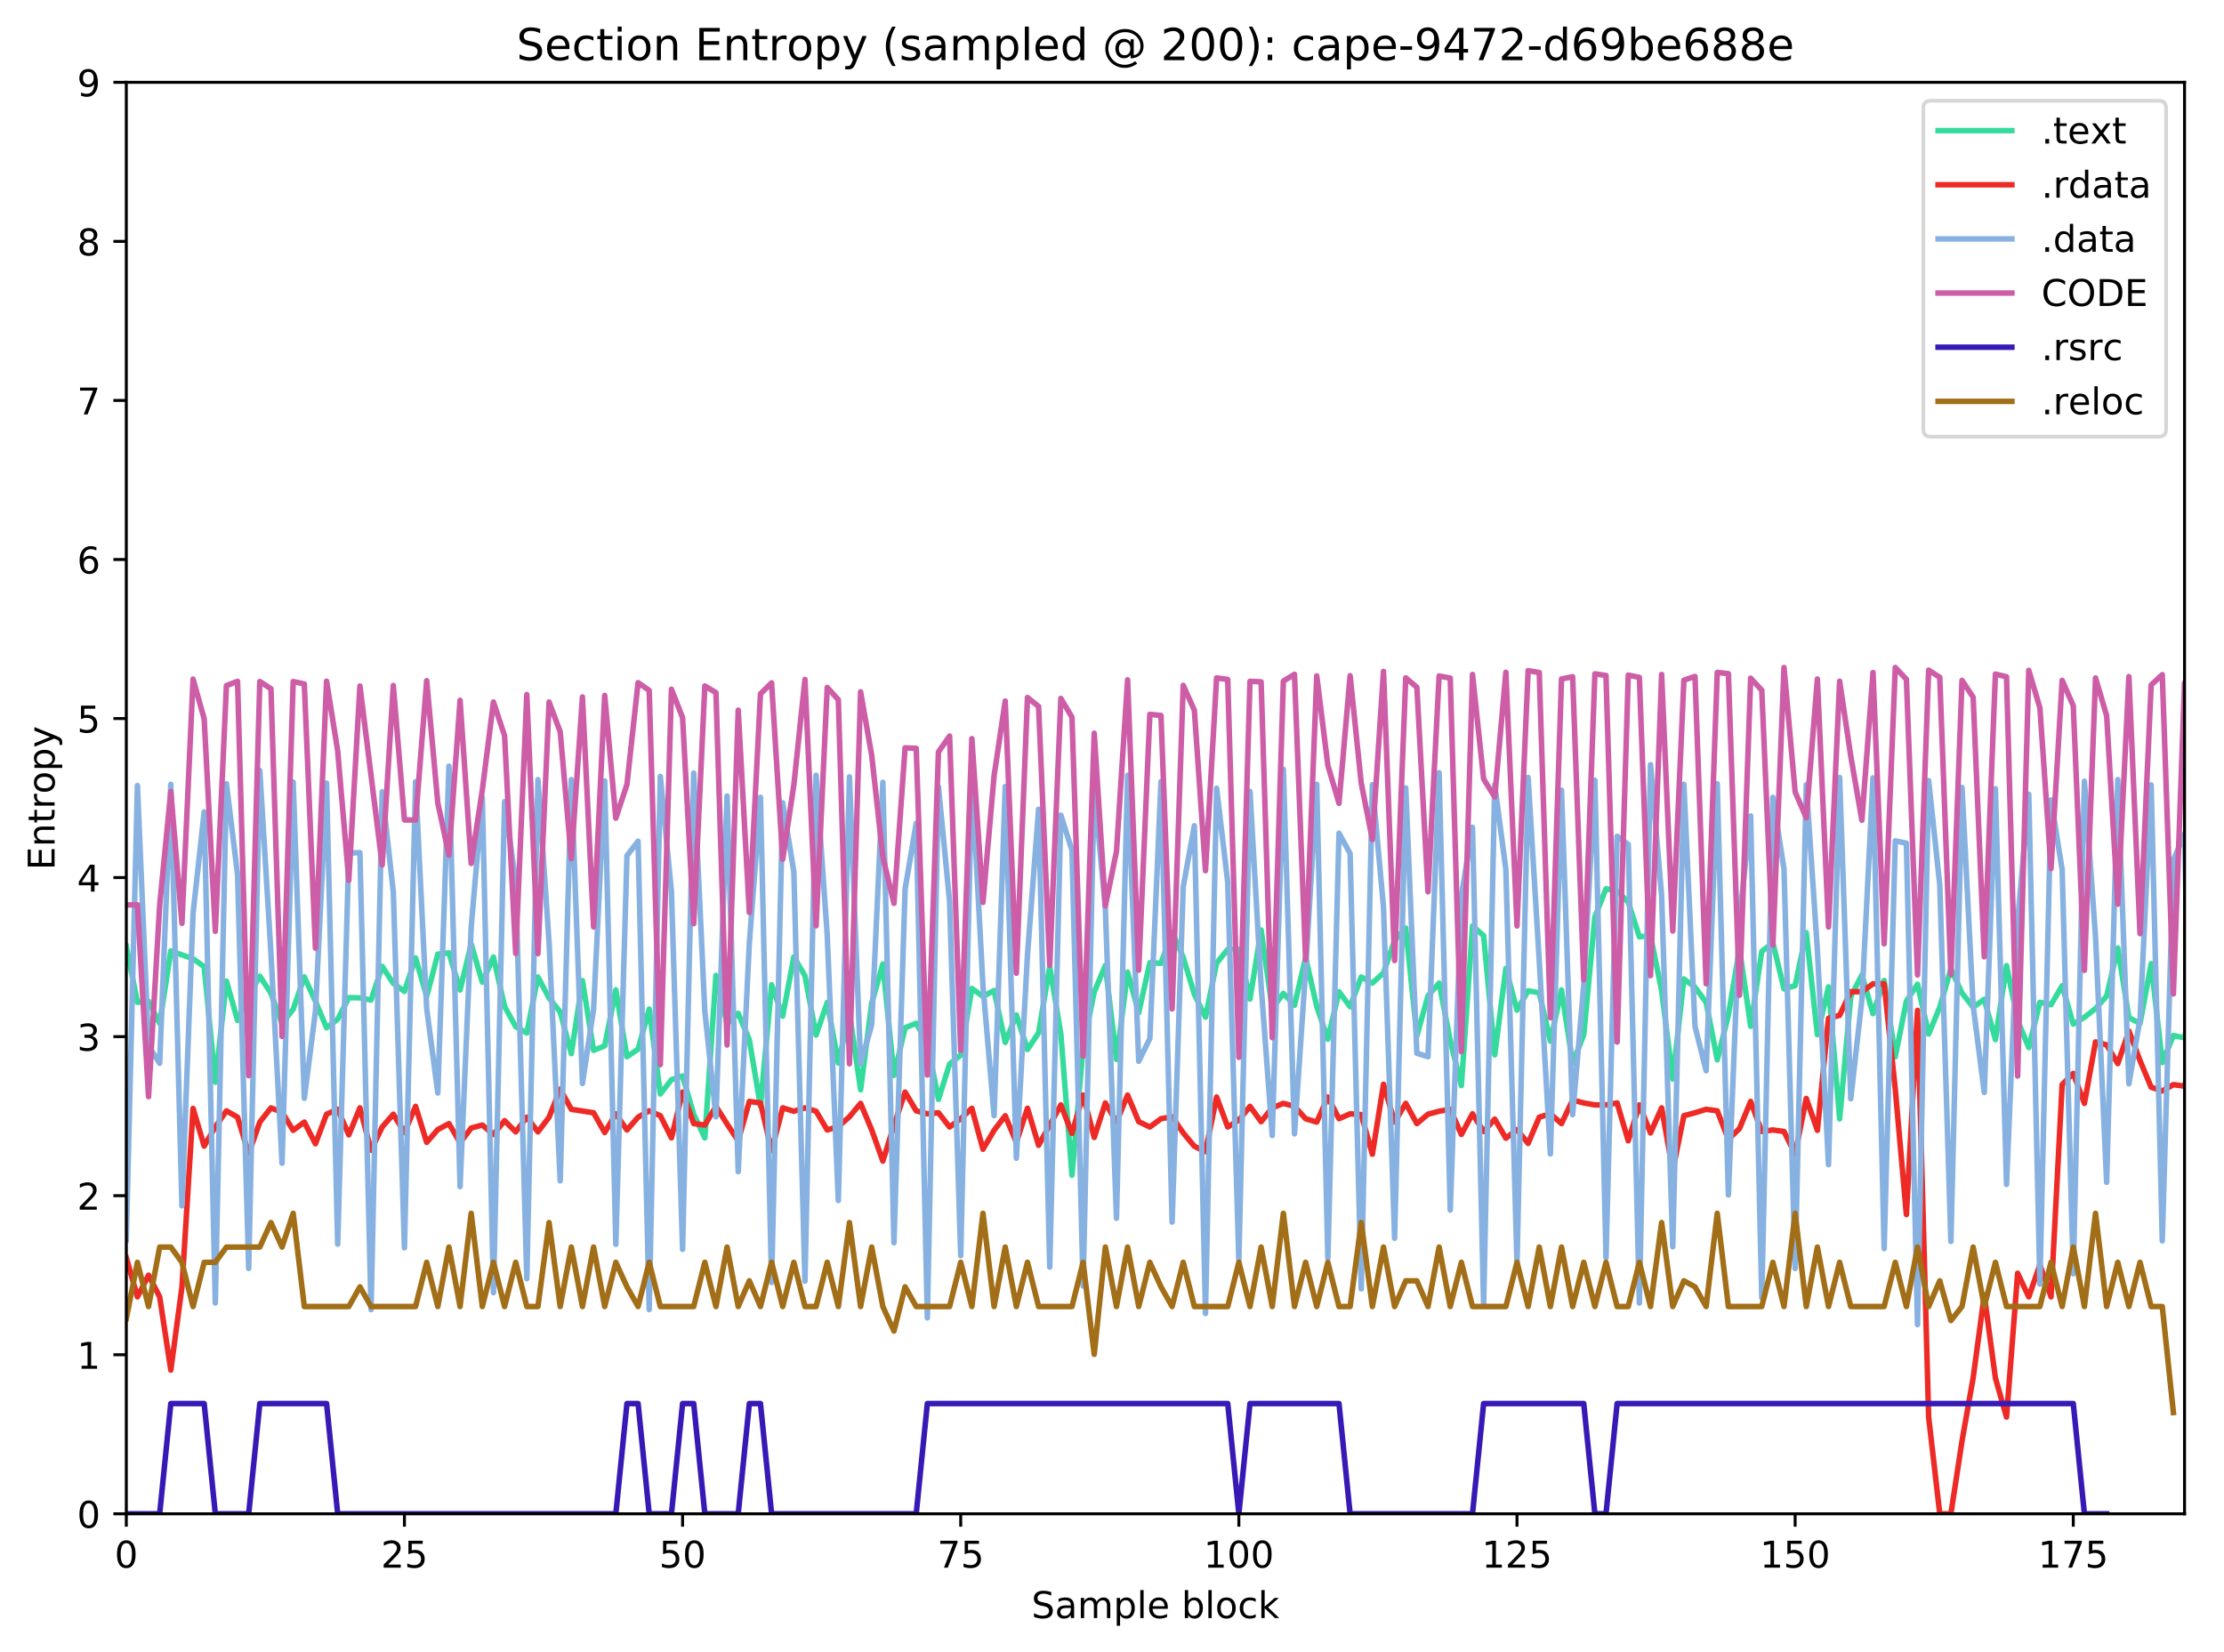 <?xml version="1.0" encoding="utf-8" standalone="no"?>
<!DOCTYPE svg PUBLIC "-//W3C//DTD SVG 1.1//EN"
  "http://www.w3.org/Graphics/SVG/1.1/DTD/svg11.dtd">
<!-- Created with matplotlib (http://matplotlib.org/) -->
<svg height="447.954pt" version="1.1" viewBox="0 0 602.941 447.954" width="602.941pt" xmlns="http://www.w3.org/2000/svg" xmlns:xlink="http://www.w3.org/1999/xlink">
 <defs>
  <style type="text/css">
*{stroke-linecap:butt;stroke-linejoin:round;}
  </style>
 </defs>
 <g id="figure_1">
  <g id="patch_1">
   <path d="M 0 447.954 
L 602.941 447.954 
L 602.941 0 
L 0 0 
z
" style="fill:#ffffff;"/>
  </g>
  <g id="axes_1">
   <g id="patch_2">
    <path d="M 34.241 410.398 
L 592.241 410.398 
L 592.241 22.318 
L 34.241 22.318 
z
" style="fill:#ffffff;"/>
   </g>
   <g id="matplotlib.axis_1">
    <g id="xtick_1">
     <g id="line2d_1">
      <defs>
       <path d="M 0 0 
L 0 3.5 
" id="mad66181275" style="stroke:#000000;stroke-width:0.8;"/>
      </defs>
      <g>
       <use style="stroke:#000000;stroke-width:0.8;" x="34.241" xlink:href="#mad66181275" y="410.398"/>
      </g>
     </g>
     <g id="text_1">
      <!-- 0 -->
      <defs>
       <path d="M 31.781 66.406 
Q 24.172 66.406 20.328 58.906 
Q 16.5 51.422 16.5 36.375 
Q 16.5 21.391 20.328 13.891 
Q 24.172 6.391 31.781 6.391 
Q 39.453 6.391 43.281 13.891 
Q 47.125 21.391 47.125 36.375 
Q 47.125 51.422 43.281 58.906 
Q 39.453 66.406 31.781 66.406 
z
M 31.781 74.219 
Q 44.047 74.219 50.516 64.516 
Q 56.984 54.828 56.984 36.375 
Q 56.984 17.969 50.516 8.266 
Q 44.047 -1.422 31.781 -1.422 
Q 19.531 -1.422 13.062 8.266 
Q 6.594 17.969 6.594 36.375 
Q 6.594 54.828 13.062 64.516 
Q 19.531 74.219 31.781 74.219 
z
" id="DejaVuSans-30"/>
      </defs>
      <g transform="translate(31.059 424.997)scale(0.1 -0.1)">
       <use xlink:href="#DejaVuSans-30"/>
      </g>
     </g>
    </g>
    <g id="xtick_2">
     <g id="line2d_2">
      <g>
       <use style="stroke:#000000;stroke-width:0.8;" x="109.646" xlink:href="#mad66181275" y="410.398"/>
      </g>
     </g>
     <g id="text_2">
      <!-- 25 -->
      <defs>
       <path d="M 19.188 8.297 
L 53.609 8.297 
L 53.609 0 
L 7.328 0 
L 7.328 8.297 
Q 12.938 14.109 22.625 23.891 
Q 32.328 33.688 34.812 36.531 
Q 39.547 41.844 41.422 45.531 
Q 43.312 49.219 43.312 52.781 
Q 43.312 58.594 39.234 62.25 
Q 35.156 65.922 28.609 65.922 
Q 23.969 65.922 18.812 64.312 
Q 13.672 62.703 7.812 59.422 
L 7.812 69.391 
Q 13.766 71.781 18.938 73 
Q 24.125 74.219 28.422 74.219 
Q 39.75 74.219 46.484 68.547 
Q 53.219 62.891 53.219 53.422 
Q 53.219 48.922 51.531 44.891 
Q 49.859 40.875 45.406 35.406 
Q 44.188 33.984 37.641 27.219 
Q 31.109 20.453 19.188 8.297 
z
" id="DejaVuSans-32"/>
       <path d="M 10.797 72.906 
L 49.516 72.906 
L 49.516 64.594 
L 19.828 64.594 
L 19.828 46.734 
Q 21.969 47.469 24.109 47.828 
Q 26.266 48.188 28.422 48.188 
Q 40.625 48.188 47.75 41.5 
Q 54.891 34.812 54.891 23.391 
Q 54.891 11.625 47.562 5.094 
Q 40.234 -1.422 26.906 -1.422 
Q 22.312 -1.422 17.547 -0.641 
Q 12.797 0.141 7.719 1.703 
L 7.719 11.625 
Q 12.109 9.234 16.797 8.062 
Q 21.484 6.891 26.703 6.891 
Q 35.156 6.891 40.078 11.328 
Q 45.016 15.766 45.016 23.391 
Q 45.016 31 40.078 35.438 
Q 35.156 39.891 26.703 39.891 
Q 22.75 39.891 18.812 39.016 
Q 14.891 38.141 10.797 36.281 
z
" id="DejaVuSans-35"/>
      </defs>
      <g transform="translate(103.284 424.997)scale(0.1 -0.1)">
       <use xlink:href="#DejaVuSans-32"/>
       <use x="63.623" xlink:href="#DejaVuSans-35"/>
      </g>
     </g>
    </g>
    <g id="xtick_3">
     <g id="line2d_3">
      <g>
       <use style="stroke:#000000;stroke-width:0.8;" x="185.051" xlink:href="#mad66181275" y="410.398"/>
      </g>
     </g>
     <g id="text_3">
      <!-- 50 -->
      <g transform="translate(178.689 424.997)scale(0.1 -0.1)">
       <use xlink:href="#DejaVuSans-35"/>
       <use x="63.623" xlink:href="#DejaVuSans-30"/>
      </g>
     </g>
    </g>
    <g id="xtick_4">
     <g id="line2d_4">
      <g>
       <use style="stroke:#000000;stroke-width:0.8;" x="260.457" xlink:href="#mad66181275" y="410.398"/>
      </g>
     </g>
     <g id="text_4">
      <!-- 75 -->
      <defs>
       <path d="M 8.203 72.906 
L 55.078 72.906 
L 55.078 68.703 
L 28.609 0 
L 18.312 0 
L 43.219 64.594 
L 8.203 64.594 
z
" id="DejaVuSans-37"/>
      </defs>
      <g transform="translate(254.094 424.997)scale(0.1 -0.1)">
       <use xlink:href="#DejaVuSans-37"/>
       <use x="63.623" xlink:href="#DejaVuSans-35"/>
      </g>
     </g>
    </g>
    <g id="xtick_5">
     <g id="line2d_5">
      <g>
       <use style="stroke:#000000;stroke-width:0.8;" x="335.862" xlink:href="#mad66181275" y="410.398"/>
      </g>
     </g>
     <g id="text_5">
      <!-- 100 -->
      <defs>
       <path d="M 12.406 8.297 
L 28.516 8.297 
L 28.516 63.922 
L 10.984 60.406 
L 10.984 69.391 
L 28.422 72.906 
L 38.281 72.906 
L 38.281 8.297 
L 54.391 8.297 
L 54.391 0 
L 12.406 0 
z
" id="DejaVuSans-31"/>
      </defs>
      <g transform="translate(326.318 424.997)scale(0.1 -0.1)">
       <use xlink:href="#DejaVuSans-31"/>
       <use x="63.623" xlink:href="#DejaVuSans-30"/>
       <use x="127.246" xlink:href="#DejaVuSans-30"/>
      </g>
     </g>
    </g>
    <g id="xtick_6">
     <g id="line2d_6">
      <g>
       <use style="stroke:#000000;stroke-width:0.8;" x="411.268" xlink:href="#mad66181275" y="410.398"/>
      </g>
     </g>
     <g id="text_6">
      <!-- 125 -->
      <g transform="translate(401.724 424.997)scale(0.1 -0.1)">
       <use xlink:href="#DejaVuSans-31"/>
       <use x="63.623" xlink:href="#DejaVuSans-32"/>
       <use x="127.246" xlink:href="#DejaVuSans-35"/>
      </g>
     </g>
    </g>
    <g id="xtick_7">
     <g id="line2d_7">
      <g>
       <use style="stroke:#000000;stroke-width:0.8;" x="486.673" xlink:href="#mad66181275" y="410.398"/>
      </g>
     </g>
     <g id="text_7">
      <!-- 150 -->
      <g transform="translate(477.129 424.997)scale(0.1 -0.1)">
       <use xlink:href="#DejaVuSans-31"/>
       <use x="63.623" xlink:href="#DejaVuSans-35"/>
       <use x="127.246" xlink:href="#DejaVuSans-30"/>
      </g>
     </g>
    </g>
    <g id="xtick_8">
     <g id="line2d_8">
      <g>
       <use style="stroke:#000000;stroke-width:0.8;" x="562.078" xlink:href="#mad66181275" y="410.398"/>
      </g>
     </g>
     <g id="text_8">
      <!-- 175 -->
      <g transform="translate(552.535 424.997)scale(0.1 -0.1)">
       <use xlink:href="#DejaVuSans-31"/>
       <use x="63.623" xlink:href="#DejaVuSans-37"/>
       <use x="127.246" xlink:href="#DejaVuSans-35"/>
      </g>
     </g>
    </g>
    <g id="text_9">
     <!-- Sample block -->
     <defs>
      <path d="M 53.516 70.516 
L 53.516 60.891 
Q 47.906 63.578 42.922 64.891 
Q 37.938 66.219 33.297 66.219 
Q 25.25 66.219 20.875 63.094 
Q 16.5 59.969 16.5 54.203 
Q 16.5 49.359 19.406 46.891 
Q 22.312 44.438 30.422 42.922 
L 36.375 41.703 
Q 47.406 39.594 52.656 34.297 
Q 57.906 29 57.906 20.125 
Q 57.906 9.516 50.797 4.047 
Q 43.703 -1.422 29.984 -1.422 
Q 24.812 -1.422 18.969 -0.25 
Q 13.141 0.922 6.891 3.219 
L 6.891 13.375 
Q 12.891 10.016 18.656 8.297 
Q 24.422 6.594 29.984 6.594 
Q 38.422 6.594 43.016 9.906 
Q 47.609 13.234 47.609 19.391 
Q 47.609 24.75 44.312 27.781 
Q 41.016 30.812 33.5 32.328 
L 27.484 33.5 
Q 16.453 35.688 11.516 40.375 
Q 6.594 45.062 6.594 53.422 
Q 6.594 63.094 13.406 68.656 
Q 20.219 74.219 32.172 74.219 
Q 37.312 74.219 42.625 73.281 
Q 47.953 72.359 53.516 70.516 
z
" id="DejaVuSans-53"/>
      <path d="M 34.281 27.484 
Q 23.391 27.484 19.188 25 
Q 14.984 22.516 14.984 16.5 
Q 14.984 11.719 18.141 8.906 
Q 21.297 6.109 26.703 6.109 
Q 34.188 6.109 38.703 11.406 
Q 43.219 16.703 43.219 25.484 
L 43.219 27.484 
z
M 52.203 31.203 
L 52.203 0 
L 43.219 0 
L 43.219 8.297 
Q 40.141 3.328 35.547 0.953 
Q 30.953 -1.422 24.312 -1.422 
Q 15.922 -1.422 10.953 3.297 
Q 6 8.016 6 15.922 
Q 6 25.141 12.172 29.828 
Q 18.359 34.516 30.609 34.516 
L 43.219 34.516 
L 43.219 35.406 
Q 43.219 41.609 39.141 45 
Q 35.062 48.391 27.688 48.391 
Q 23 48.391 18.547 47.266 
Q 14.109 46.141 10.016 43.891 
L 10.016 52.203 
Q 14.938 54.109 19.578 55.047 
Q 24.219 56 28.609 56 
Q 40.484 56 46.344 49.844 
Q 52.203 43.703 52.203 31.203 
z
" id="DejaVuSans-61"/>
      <path d="M 52 44.188 
Q 55.375 50.25 60.062 53.125 
Q 64.75 56 71.094 56 
Q 79.641 56 84.281 50.016 
Q 88.922 44.047 88.922 33.016 
L 88.922 0 
L 79.891 0 
L 79.891 32.719 
Q 79.891 40.578 77.094 44.375 
Q 74.312 48.188 68.609 48.188 
Q 61.625 48.188 57.562 43.547 
Q 53.516 38.922 53.516 30.906 
L 53.516 0 
L 44.484 0 
L 44.484 32.719 
Q 44.484 40.625 41.703 44.406 
Q 38.922 48.188 33.109 48.188 
Q 26.219 48.188 22.156 43.531 
Q 18.109 38.875 18.109 30.906 
L 18.109 0 
L 9.078 0 
L 9.078 54.688 
L 18.109 54.688 
L 18.109 46.188 
Q 21.188 51.219 25.484 53.609 
Q 29.781 56 35.688 56 
Q 41.656 56 45.828 52.969 
Q 50 49.953 52 44.188 
z
" id="DejaVuSans-6d"/>
      <path d="M 18.109 8.203 
L 18.109 -20.797 
L 9.078 -20.797 
L 9.078 54.688 
L 18.109 54.688 
L 18.109 46.391 
Q 20.953 51.266 25.266 53.625 
Q 29.594 56 35.594 56 
Q 45.562 56 51.781 48.094 
Q 58.016 40.188 58.016 27.297 
Q 58.016 14.406 51.781 6.484 
Q 45.562 -1.422 35.594 -1.422 
Q 29.594 -1.422 25.266 0.953 
Q 20.953 3.328 18.109 8.203 
z
M 48.688 27.297 
Q 48.688 37.203 44.609 42.844 
Q 40.531 48.484 33.406 48.484 
Q 26.266 48.484 22.188 42.844 
Q 18.109 37.203 18.109 27.297 
Q 18.109 17.391 22.188 11.75 
Q 26.266 6.109 33.406 6.109 
Q 40.531 6.109 44.609 11.75 
Q 48.688 17.391 48.688 27.297 
z
" id="DejaVuSans-70"/>
      <path d="M 9.422 75.984 
L 18.406 75.984 
L 18.406 0 
L 9.422 0 
z
" id="DejaVuSans-6c"/>
      <path d="M 56.203 29.594 
L 56.203 25.203 
L 14.891 25.203 
Q 15.484 15.922 20.484 11.062 
Q 25.484 6.203 34.422 6.203 
Q 39.594 6.203 44.453 7.469 
Q 49.312 8.734 54.109 11.281 
L 54.109 2.781 
Q 49.266 0.734 44.188 -0.344 
Q 39.109 -1.422 33.891 -1.422 
Q 20.797 -1.422 13.156 6.188 
Q 5.516 13.812 5.516 26.812 
Q 5.516 40.234 12.766 48.109 
Q 20.016 56 32.328 56 
Q 43.359 56 49.781 48.891 
Q 56.203 41.797 56.203 29.594 
z
M 47.219 32.234 
Q 47.125 39.594 43.094 43.984 
Q 39.062 48.391 32.422 48.391 
Q 24.906 48.391 20.391 44.141 
Q 15.875 39.891 15.188 32.172 
z
" id="DejaVuSans-65"/>
      <path id="DejaVuSans-20"/>
      <path d="M 48.688 27.297 
Q 48.688 37.203 44.609 42.844 
Q 40.531 48.484 33.406 48.484 
Q 26.266 48.484 22.188 42.844 
Q 18.109 37.203 18.109 27.297 
Q 18.109 17.391 22.188 11.75 
Q 26.266 6.109 33.406 6.109 
Q 40.531 6.109 44.609 11.75 
Q 48.688 17.391 48.688 27.297 
z
M 18.109 46.391 
Q 20.953 51.266 25.266 53.625 
Q 29.594 56 35.594 56 
Q 45.562 56 51.781 48.094 
Q 58.016 40.188 58.016 27.297 
Q 58.016 14.406 51.781 6.484 
Q 45.562 -1.422 35.594 -1.422 
Q 29.594 -1.422 25.266 0.953 
Q 20.953 3.328 18.109 8.203 
L 18.109 0 
L 9.078 0 
L 9.078 75.984 
L 18.109 75.984 
z
" id="DejaVuSans-62"/>
      <path d="M 30.609 48.391 
Q 23.391 48.391 19.188 42.75 
Q 14.984 37.109 14.984 27.297 
Q 14.984 17.484 19.156 11.844 
Q 23.344 6.203 30.609 6.203 
Q 37.797 6.203 41.984 11.859 
Q 46.188 17.531 46.188 27.297 
Q 46.188 37.016 41.984 42.703 
Q 37.797 48.391 30.609 48.391 
z
M 30.609 56 
Q 42.328 56 49.016 48.375 
Q 55.719 40.766 55.719 27.297 
Q 55.719 13.875 49.016 6.219 
Q 42.328 -1.422 30.609 -1.422 
Q 18.844 -1.422 12.172 6.219 
Q 5.516 13.875 5.516 27.297 
Q 5.516 40.766 12.172 48.375 
Q 18.844 56 30.609 56 
z
" id="DejaVuSans-6f"/>
      <path d="M 48.781 52.594 
L 48.781 44.188 
Q 44.969 46.297 41.141 47.344 
Q 37.312 48.391 33.406 48.391 
Q 24.656 48.391 19.812 42.844 
Q 14.984 37.312 14.984 27.297 
Q 14.984 17.281 19.812 11.734 
Q 24.656 6.203 33.406 6.203 
Q 37.312 6.203 41.141 7.25 
Q 44.969 8.297 48.781 10.406 
L 48.781 2.094 
Q 45.016 0.344 40.984 -0.531 
Q 36.969 -1.422 32.422 -1.422 
Q 20.062 -1.422 12.781 6.344 
Q 5.516 14.109 5.516 27.297 
Q 5.516 40.672 12.859 48.328 
Q 20.219 56 33.016 56 
Q 37.156 56 41.109 55.141 
Q 45.062 54.297 48.781 52.594 
z
" id="DejaVuSans-63"/>
      <path d="M 9.078 75.984 
L 18.109 75.984 
L 18.109 31.109 
L 44.922 54.688 
L 56.391 54.688 
L 27.391 29.109 
L 57.625 0 
L 45.906 0 
L 18.109 26.703 
L 18.109 0 
L 9.078 0 
z
" id="DejaVuSans-6b"/>
     </defs>
     <g transform="translate(279.636 438.675)scale(0.1 -0.1)">
      <use xlink:href="#DejaVuSans-53"/>
      <use x="63.477" xlink:href="#DejaVuSans-61"/>
      <use x="124.756" xlink:href="#DejaVuSans-6d"/>
      <use x="222.168" xlink:href="#DejaVuSans-70"/>
      <use x="285.645" xlink:href="#DejaVuSans-6c"/>
      <use x="313.428" xlink:href="#DejaVuSans-65"/>
      <use x="374.951" xlink:href="#DejaVuSans-20"/>
      <use x="406.738" xlink:href="#DejaVuSans-62"/>
      <use x="470.215" xlink:href="#DejaVuSans-6c"/>
      <use x="497.998" xlink:href="#DejaVuSans-6f"/>
      <use x="559.18" xlink:href="#DejaVuSans-63"/>
      <use x="614.16" xlink:href="#DejaVuSans-6b"/>
     </g>
    </g>
   </g>
   <g id="matplotlib.axis_2">
    <g id="ytick_1">
     <g id="line2d_9">
      <defs>
       <path d="M 0 0 
L -3.5 0 
" id="m599db019d0" style="stroke:#000000;stroke-width:0.8;"/>
      </defs>
      <g>
       <use style="stroke:#000000;stroke-width:0.8;" x="34.241" xlink:href="#m599db019d0" y="410.398"/>
      </g>
     </g>
     <g id="text_10">
      <!-- 0 -->
      <g transform="translate(20.878 414.197)scale(0.1 -0.1)">
       <use xlink:href="#DejaVuSans-30"/>
      </g>
     </g>
    </g>
    <g id="ytick_2">
     <g id="line2d_10">
      <g>
       <use style="stroke:#000000;stroke-width:0.8;" x="34.241" xlink:href="#m599db019d0" y="367.278"/>
      </g>
     </g>
     <g id="text_11">
      <!-- 1 -->
      <g transform="translate(20.878 371.077)scale(0.1 -0.1)">
       <use xlink:href="#DejaVuSans-31"/>
      </g>
     </g>
    </g>
    <g id="ytick_3">
     <g id="line2d_11">
      <g>
       <use style="stroke:#000000;stroke-width:0.8;" x="34.241" xlink:href="#m599db019d0" y="324.158"/>
      </g>
     </g>
     <g id="text_12">
      <!-- 2 -->
      <g transform="translate(20.878 327.957)scale(0.1 -0.1)">
       <use xlink:href="#DejaVuSans-32"/>
      </g>
     </g>
    </g>
    <g id="ytick_4">
     <g id="line2d_12">
      <g>
       <use style="stroke:#000000;stroke-width:0.8;" x="34.241" xlink:href="#m599db019d0" y="281.038"/>
      </g>
     </g>
     <g id="text_13">
      <!-- 3 -->
      <defs>
       <path d="M 40.578 39.312 
Q 47.656 37.797 51.625 33 
Q 55.609 28.219 55.609 21.188 
Q 55.609 10.406 48.188 4.484 
Q 40.766 -1.422 27.094 -1.422 
Q 22.516 -1.422 17.656 -0.516 
Q 12.797 0.391 7.625 2.203 
L 7.625 11.719 
Q 11.719 9.328 16.594 8.109 
Q 21.484 6.891 26.812 6.891 
Q 36.078 6.891 40.938 10.547 
Q 45.797 14.203 45.797 21.188 
Q 45.797 27.641 41.281 31.266 
Q 36.766 34.906 28.719 34.906 
L 20.219 34.906 
L 20.219 43.016 
L 29.109 43.016 
Q 36.375 43.016 40.234 45.922 
Q 44.094 48.828 44.094 54.297 
Q 44.094 59.906 40.109 62.906 
Q 36.141 65.922 28.719 65.922 
Q 24.656 65.922 20.016 65.031 
Q 15.375 64.156 9.812 62.312 
L 9.812 71.094 
Q 15.438 72.656 20.344 73.438 
Q 25.25 74.219 29.594 74.219 
Q 40.828 74.219 47.359 69.109 
Q 53.906 64.016 53.906 55.328 
Q 53.906 49.266 50.438 45.094 
Q 46.969 40.922 40.578 39.312 
z
" id="DejaVuSans-33"/>
      </defs>
      <g transform="translate(20.878 284.837)scale(0.1 -0.1)">
       <use xlink:href="#DejaVuSans-33"/>
      </g>
     </g>
    </g>
    <g id="ytick_5">
     <g id="line2d_13">
      <g>
       <use style="stroke:#000000;stroke-width:0.8;" x="34.241" xlink:href="#m599db019d0" y="237.918"/>
      </g>
     </g>
     <g id="text_14">
      <!-- 4 -->
      <defs>
       <path d="M 37.797 64.312 
L 12.891 25.391 
L 37.797 25.391 
z
M 35.203 72.906 
L 47.609 72.906 
L 47.609 25.391 
L 58.016 25.391 
L 58.016 17.188 
L 47.609 17.188 
L 47.609 0 
L 37.797 0 
L 37.797 17.188 
L 4.891 17.188 
L 4.891 26.703 
z
" id="DejaVuSans-34"/>
      </defs>
      <g transform="translate(20.878 241.717)scale(0.1 -0.1)">
       <use xlink:href="#DejaVuSans-34"/>
      </g>
     </g>
    </g>
    <g id="ytick_6">
     <g id="line2d_14">
      <g>
       <use style="stroke:#000000;stroke-width:0.8;" x="34.241" xlink:href="#m599db019d0" y="194.798"/>
      </g>
     </g>
     <g id="text_15">
      <!-- 5 -->
      <g transform="translate(20.878 198.597)scale(0.1 -0.1)">
       <use xlink:href="#DejaVuSans-35"/>
      </g>
     </g>
    </g>
    <g id="ytick_7">
     <g id="line2d_15">
      <g>
       <use style="stroke:#000000;stroke-width:0.8;" x="34.241" xlink:href="#m599db019d0" y="151.678"/>
      </g>
     </g>
     <g id="text_16">
      <!-- 6 -->
      <defs>
       <path d="M 33.016 40.375 
Q 26.375 40.375 22.484 35.828 
Q 18.609 31.297 18.609 23.391 
Q 18.609 15.531 22.484 10.953 
Q 26.375 6.391 33.016 6.391 
Q 39.656 6.391 43.531 10.953 
Q 47.406 15.531 47.406 23.391 
Q 47.406 31.297 43.531 35.828 
Q 39.656 40.375 33.016 40.375 
z
M 52.594 71.297 
L 52.594 62.312 
Q 48.875 64.062 45.094 64.984 
Q 41.312 65.922 37.594 65.922 
Q 27.828 65.922 22.672 59.328 
Q 17.531 52.734 16.797 39.406 
Q 19.672 43.656 24.016 45.922 
Q 28.375 48.188 33.594 48.188 
Q 44.578 48.188 50.953 41.516 
Q 57.328 34.859 57.328 23.391 
Q 57.328 12.156 50.688 5.359 
Q 44.047 -1.422 33.016 -1.422 
Q 20.359 -1.422 13.672 8.266 
Q 6.984 17.969 6.984 36.375 
Q 6.984 53.656 15.188 63.938 
Q 23.391 74.219 37.203 74.219 
Q 40.922 74.219 44.703 73.484 
Q 48.484 72.75 52.594 71.297 
z
" id="DejaVuSans-36"/>
      </defs>
      <g transform="translate(20.878 155.477)scale(0.1 -0.1)">
       <use xlink:href="#DejaVuSans-36"/>
      </g>
     </g>
    </g>
    <g id="ytick_8">
     <g id="line2d_16">
      <g>
       <use style="stroke:#000000;stroke-width:0.8;" x="34.241" xlink:href="#m599db019d0" y="108.558"/>
      </g>
     </g>
     <g id="text_17">
      <!-- 7 -->
      <g transform="translate(20.878 112.357)scale(0.1 -0.1)">
       <use xlink:href="#DejaVuSans-37"/>
      </g>
     </g>
    </g>
    <g id="ytick_9">
     <g id="line2d_17">
      <g>
       <use style="stroke:#000000;stroke-width:0.8;" x="34.241" xlink:href="#m599db019d0" y="65.438"/>
      </g>
     </g>
     <g id="text_18">
      <!-- 8 -->
      <defs>
       <path d="M 31.781 34.625 
Q 24.75 34.625 20.719 30.859 
Q 16.703 27.094 16.703 20.516 
Q 16.703 13.922 20.719 10.156 
Q 24.75 6.391 31.781 6.391 
Q 38.812 6.391 42.859 10.172 
Q 46.922 13.969 46.922 20.516 
Q 46.922 27.094 42.891 30.859 
Q 38.875 34.625 31.781 34.625 
z
M 21.922 38.812 
Q 15.578 40.375 12.031 44.719 
Q 8.5 49.078 8.5 55.328 
Q 8.5 64.062 14.719 69.141 
Q 20.953 74.219 31.781 74.219 
Q 42.672 74.219 48.875 69.141 
Q 55.078 64.062 55.078 55.328 
Q 55.078 49.078 51.531 44.719 
Q 48 40.375 41.703 38.812 
Q 48.828 37.156 52.797 32.312 
Q 56.781 27.484 56.781 20.516 
Q 56.781 9.906 50.312 4.234 
Q 43.844 -1.422 31.781 -1.422 
Q 19.734 -1.422 13.25 4.234 
Q 6.781 9.906 6.781 20.516 
Q 6.781 27.484 10.781 32.312 
Q 14.797 37.156 21.922 38.812 
z
M 18.312 54.391 
Q 18.312 48.734 21.844 45.562 
Q 25.391 42.391 31.781 42.391 
Q 38.141 42.391 41.719 45.562 
Q 45.312 48.734 45.312 54.391 
Q 45.312 60.062 41.719 63.234 
Q 38.141 66.406 31.781 66.406 
Q 25.391 66.406 21.844 63.234 
Q 18.312 60.062 18.312 54.391 
z
" id="DejaVuSans-38"/>
      </defs>
      <g transform="translate(20.878 69.237)scale(0.1 -0.1)">
       <use xlink:href="#DejaVuSans-38"/>
      </g>
     </g>
    </g>
    <g id="ytick_10">
     <g id="line2d_18">
      <g>
       <use style="stroke:#000000;stroke-width:0.8;" x="34.241" xlink:href="#m599db019d0" y="22.318"/>
      </g>
     </g>
     <g id="text_19">
      <!-- 9 -->
      <defs>
       <path d="M 10.984 1.516 
L 10.984 10.5 
Q 14.703 8.734 18.5 7.812 
Q 22.312 6.891 25.984 6.891 
Q 35.75 6.891 40.891 13.453 
Q 46.047 20.016 46.781 33.406 
Q 43.953 29.203 39.594 26.953 
Q 35.25 24.703 29.984 24.703 
Q 19.047 24.703 12.672 31.312 
Q 6.297 37.938 6.297 49.422 
Q 6.297 60.641 12.938 67.422 
Q 19.578 74.219 30.609 74.219 
Q 43.266 74.219 49.922 64.516 
Q 56.594 54.828 56.594 36.375 
Q 56.594 19.141 48.406 8.859 
Q 40.234 -1.422 26.422 -1.422 
Q 22.703 -1.422 18.891 -0.688 
Q 15.094 0.047 10.984 1.516 
z
M 30.609 32.422 
Q 37.25 32.422 41.125 36.953 
Q 45.016 41.5 45.016 49.422 
Q 45.016 57.281 41.125 61.844 
Q 37.25 66.406 30.609 66.406 
Q 23.969 66.406 20.094 61.844 
Q 16.219 57.281 16.219 49.422 
Q 16.219 41.5 20.094 36.953 
Q 23.969 32.422 30.609 32.422 
z
" id="DejaVuSans-39"/>
      </defs>
      <g transform="translate(20.878 26.117)scale(0.1 -0.1)">
       <use xlink:href="#DejaVuSans-39"/>
      </g>
     </g>
    </g>
    <g id="text_20">
     <!-- Entropy -->
     <defs>
      <path d="M 9.812 72.906 
L 55.906 72.906 
L 55.906 64.594 
L 19.672 64.594 
L 19.672 43.016 
L 54.391 43.016 
L 54.391 34.719 
L 19.672 34.719 
L 19.672 8.297 
L 56.781 8.297 
L 56.781 0 
L 9.812 0 
z
" id="DejaVuSans-45"/>
      <path d="M 54.891 33.016 
L 54.891 0 
L 45.906 0 
L 45.906 32.719 
Q 45.906 40.484 42.875 44.328 
Q 39.844 48.188 33.797 48.188 
Q 26.516 48.188 22.312 43.547 
Q 18.109 38.922 18.109 30.906 
L 18.109 0 
L 9.078 0 
L 9.078 54.688 
L 18.109 54.688 
L 18.109 46.188 
Q 21.344 51.125 25.703 53.562 
Q 30.078 56 35.797 56 
Q 45.219 56 50.047 50.172 
Q 54.891 44.344 54.891 33.016 
z
" id="DejaVuSans-6e"/>
      <path d="M 18.312 70.219 
L 18.312 54.688 
L 36.812 54.688 
L 36.812 47.703 
L 18.312 47.703 
L 18.312 18.016 
Q 18.312 11.328 20.141 9.422 
Q 21.969 7.516 27.594 7.516 
L 36.812 7.516 
L 36.812 0 
L 27.594 0 
Q 17.188 0 13.234 3.875 
Q 9.281 7.766 9.281 18.016 
L 9.281 47.703 
L 2.688 47.703 
L 2.688 54.688 
L 9.281 54.688 
L 9.281 70.219 
z
" id="DejaVuSans-74"/>
      <path d="M 41.109 46.297 
Q 39.594 47.172 37.812 47.578 
Q 36.031 48 33.891 48 
Q 26.266 48 22.188 43.047 
Q 18.109 38.094 18.109 28.812 
L 18.109 0 
L 9.078 0 
L 9.078 54.688 
L 18.109 54.688 
L 18.109 46.188 
Q 20.953 51.172 25.484 53.578 
Q 30.031 56 36.531 56 
Q 37.453 56 38.578 55.875 
Q 39.703 55.766 41.062 55.516 
z
" id="DejaVuSans-72"/>
      <path d="M 32.172 -5.078 
Q 28.375 -14.844 24.75 -17.812 
Q 21.141 -20.797 15.094 -20.797 
L 7.906 -20.797 
L 7.906 -13.281 
L 13.188 -13.281 
Q 16.891 -13.281 18.938 -11.516 
Q 21 -9.766 23.484 -3.219 
L 25.094 0.875 
L 2.984 54.688 
L 12.5 54.688 
L 29.594 11.922 
L 46.688 54.688 
L 56.203 54.688 
z
" id="DejaVuSans-79"/>
     </defs>
     <g transform="translate(14.798 235.893)rotate(-90)scale(0.1 -0.1)">
      <use xlink:href="#DejaVuSans-45"/>
      <use x="63.184" xlink:href="#DejaVuSans-6e"/>
      <use x="126.562" xlink:href="#DejaVuSans-74"/>
      <use x="165.771" xlink:href="#DejaVuSans-72"/>
      <use x="206.854" xlink:href="#DejaVuSans-6f"/>
      <use x="268.035" xlink:href="#DejaVuSans-70"/>
      <use x="331.512" xlink:href="#DejaVuSans-79"/>
     </g>
    </g>
   </g>
   <g id="line2d_19">
    <path clip-path="url(#p8da7ab0fb8)" d="M 34.241 256.538 
L 37.257 271.733 
L 40.273 271.485 
L 43.289 277.452 
L 46.305 257.806 
L 52.338 259.933 
L 55.354 262.067 
L 58.37 293.403 
L 61.387 265.976 
L 64.403 276.641 
L 67.419 269.856 
L 70.435 264.643 
L 73.451 269.275 
L 76.468 277.498 
L 79.484 273.592 
L 82.5 264.841 
L 85.516 271.445 
L 88.533 278.64 
L 91.549 276.325 
L 94.565 270.459 
L 97.581 270.515 
L 100.597 271.131 
L 103.614 261.992 
L 106.63 266.603 
L 109.646 268.768 
L 112.662 259.692 
L 115.678 270.142 
L 118.695 258.666 
L 121.711 258.324 
L 124.727 268.407 
L 127.743 255.949 
L 130.76 266.273 
L 133.776 259.452 
L 136.792 272.84 
L 139.808 278.342 
L 142.824 280.04 
L 145.841 264.865 
L 148.857 270.578 
L 151.873 274.348 
L 154.889 285.661 
L 157.905 265.84 
L 160.922 284.758 
L 163.938 283.541 
L 166.954 268.357 
L 169.97 286.494 
L 172.987 284.432 
L 176.003 273.562 
L 179.019 296.593 
L 182.035 292.703 
L 185.051 291.706 
L 188.068 302.071 
L 191.084 308.498 
L 194.1 264.442 
L 197.116 277.527 
L 200.133 274.719 
L 203.149 281.909 
L 206.165 299.91 
L 209.181 266.983 
L 212.197 275.478 
L 215.214 259.407 
L 218.23 264.525 
L 221.246 280.605 
L 224.262 271.778 
L 227.278 288.192 
L 230.295 274.608 
L 233.311 295.438 
L 236.327 271.973 
L 239.343 261.338 
L 242.36 291.561 
L 245.376 278.64 
L 248.392 277.419 
L 251.408 282.796 
L 254.424 298.053 
L 257.441 288.442 
L 260.457 286.084 
L 263.473 267.982 
L 266.489 270.135 
L 269.505 268.527 
L 272.522 282.608 
L 275.538 275.163 
L 278.554 284.524 
L 281.57 279.996 
L 284.587 262.017 
L 287.603 280.32 
L 290.619 318.615 
L 293.635 283.759 
L 296.651 268.971 
L 299.668 261.725 
L 302.684 287.214 
L 305.7 263.555 
L 308.716 274.51 
L 311.733 260.996 
L 314.749 261.161 
L 317.765 252.725 
L 320.781 259.527 
L 323.797 269.568 
L 326.814 275.767 
L 329.83 261.106 
L 332.846 257.373 
L 335.862 257.373 
L 338.878 270.857 
L 341.895 252.123 
L 344.911 273.499 
L 347.927 269.301 
L 350.943 272.545 
L 353.96 259.617 
L 356.976 272.852 
L 359.992 281.741 
L 363.008 268.875 
L 366.024 272.924 
L 369.041 264.859 
L 372.057 266.528 
L 375.073 263.747 
L 378.089 254.923 
L 381.105 251.597 
L 384.122 280.848 
L 387.138 269.951 
L 390.154 266.509 
L 393.17 282.12 
L 396.187 294.312 
L 399.203 251.033 
L 402.219 253.657 
L 405.235 285.979 
L 408.251 262.53 
L 411.268 273.86 
L 414.284 268.617 
L 417.3 269.148 
L 420.316 282.258 
L 423.333 268.369 
L 426.349 288.233 
L 429.365 280.542 
L 432.381 248.583 
L 435.397 240.951 
L 438.414 241.514 
L 441.43 244.573 
L 444.446 253.972 
L 447.462 253.631 
L 450.478 268.601 
L 453.495 292.537 
L 456.511 265.393 
L 459.527 267.64 
L 462.543 271.733 
L 465.56 287.329 
L 468.576 275.222 
L 471.592 257.151 
L 474.608 278.229 
L 477.624 257.937 
L 480.641 255.607 
L 483.657 268.11 
L 486.673 267.212 
L 489.689 252.845 
L 492.705 280.492 
L 495.722 267.546 
L 498.738 303.331 
L 501.754 270.18 
L 504.77 264.295 
L 507.787 274.816 
L 510.803 265.799 
L 513.819 286.509 
L 516.835 271.399 
L 519.851 266.825 
L 522.868 280.344 
L 525.884 273.045 
L 528.9 262.695 
L 531.916 269.229 
L 534.933 273.059 
L 537.949 270.909 
L 540.965 281.849 
L 543.981 261.789 
L 546.997 276.663 
L 550.014 283.999 
L 553.03 271.733 
L 556.046 272.391 
L 559.062 267.242 
L 562.078 277.636 
L 565.095 275.791 
L 568.111 273.427 
L 571.127 270.042 
L 574.143 257.02 
L 577.16 275.894 
L 580.176 277.467 
L 583.192 261.252 
L 586.208 288.058 
L 589.224 280.733 
L 592.241 281.367 
L 595.257 268.294 
L 598.273 269.403 
L 601.289 268.497 
L 603.941 273.184 
L 603.941 273.184 
" style="fill:none;stroke:#35db9d;stroke-linecap:square;stroke-width:1.5;"/>
   </g>
   <g id="line2d_20">
    <path clip-path="url(#p8da7ab0fb8)" d="M 34.241 340.962 
L 37.257 351.586 
L 40.273 345.705 
L 43.289 351.586 
L 46.305 371.438 
L 49.322 348.969 
L 52.338 300.5 
L 55.354 310.713 
L 58.37 305.531 
L 61.387 301.154 
L 64.403 302.872 
L 67.419 312.741 
L 70.435 304.202 
L 73.451 300.348 
L 76.468 301.543 
L 79.484 306.443 
L 82.5 304.202 
L 85.516 310.083 
L 88.533 302.067 
L 91.549 300.738 
L 94.565 307.666 
L 97.581 300.348 
L 100.597 311.829 
L 103.614 305.531 
L 106.63 302.067 
L 109.646 307.036 
L 112.662 299.932 
L 115.678 309.694 
L 118.695 306.23 
L 121.711 304.618 
L 124.727 309.8 
L 127.743 305.813 
L 130.76 305.007 
L 133.776 307.559 
L 136.792 303.812 
L 139.808 306.86 
L 142.824 302.872 
L 145.841 306.86 
L 148.857 302.872 
L 151.873 295.273 
L 154.889 300.738 
L 160.922 301.678 
L 163.938 307.036 
L 166.954 301.96 
L 169.97 306.336 
L 172.987 302.872 
L 176.003 301.154 
L 179.019 302.483 
L 182.035 308.471 
L 185.051 296.079 
L 188.068 304.618 
L 191.084 305.007 
L 194.1 299.932 
L 197.116 304.725 
L 200.133 309.277 
L 203.149 298.603 
L 206.165 299.019 
L 209.181 311.935 
L 212.197 300.348 
L 215.214 301.261 
L 218.23 300.348 
L 221.246 301.261 
L 224.262 306.336 
L 227.278 305.424 
L 230.295 302.766 
L 233.311 299.126 
L 236.327 306.336 
L 239.343 314.769 
L 242.36 305.114 
L 245.376 296.079 
L 248.392 301.154 
L 251.408 301.96 
L 254.424 301.678 
L 257.441 305.531 
L 260.457 303.289 
L 263.473 300.455 
L 266.489 311.563 
L 269.505 306.443 
L 272.522 302.483 
L 275.538 309.694 
L 278.554 300.455 
L 281.57 310.5 
L 287.603 299.543 
L 290.619 307.276 
L 293.635 296.884 
L 296.651 308.365 
L 299.668 299.019 
L 302.684 304.202 
L 305.7 296.884 
L 308.716 304.095 
L 311.733 305.531 
L 314.749 303.289 
L 317.765 302.766 
L 320.781 307.142 
L 323.797 310.758 
L 326.814 312.218 
L 329.83 297.408 
L 332.846 305.531 
L 335.862 303.678 
L 338.878 299.932 
L 341.895 304.095 
L 344.911 300.348 
L 347.927 299.126 
L 350.943 299.932 
L 353.96 303.289 
L 356.976 304.202 
L 359.992 297.408 
L 363.008 303.289 
L 366.024 301.96 
L 369.041 302.173 
L 372.057 312.917 
L 375.073 293.944 
L 378.089 304.202 
L 381.105 299.126 
L 384.122 304.618 
L 387.138 302.067 
L 390.154 301.261 
L 393.17 300.738 
L 396.187 307.559 
L 399.203 301.96 
L 402.219 306.753 
L 405.235 303.396 
L 408.251 308.578 
L 411.268 306.23 
L 414.284 309.976 
L 417.3 302.872 
L 420.316 301.96 
L 423.333 304.618 
L 426.349 298.214 
L 429.365 299.019 
L 432.381 299.543 
L 435.397 299.543 
L 438.414 299.019 
L 441.43 309.277 
L 444.446 299.543 
L 447.462 307.142 
L 450.478 300.348 
L 453.495 317.293 
L 456.511 302.483 
L 459.527 301.678 
L 462.543 300.738 
L 465.56 301.154 
L 468.576 308.888 
L 471.592 305.947 
L 474.608 298.603 
L 477.624 306.753 
L 480.641 306.336 
L 483.657 306.753 
L 486.673 312.848 
L 489.689 297.797 
L 492.705 306.443 
L 495.722 276.059 
L 498.738 275.253 
L 501.754 268.848 
L 504.77 268.848 
L 507.787 266.713 
L 510.803 266.713 
L 513.819 295.273 
L 516.835 329.269 
L 519.851 273.924 
L 522.868 384.174 
L 525.884 410.398 
L 528.9 410.398 
L 531.916 390.64 
L 534.933 373.573 
L 537.949 351.104 
L 540.965 373.573 
L 543.981 384.174 
L 546.997 345.181 
L 550.014 351.586 
L 553.03 342.885 
L 556.046 351.586 
L 559.062 294.05 
L 562.078 291.003 
L 565.095 299.126 
L 568.111 282.464 
L 571.127 283.269 
L 574.143 288.345 
L 577.16 279.523 
L 580.176 287.539 
L 583.192 294.75 
L 586.208 295.769 
L 589.224 294.05 
L 592.241 294.467 
L 595.257 283.269 
L 598.273 285.404 
L 601.289 283.269 
L 603.941 293.361 
L 603.941 293.361 
" style="fill:none;stroke:#ed2a25;stroke-linecap:square;stroke-width:1.5;"/>
   </g>
   <g id="line2d_21">
    <path clip-path="url(#p8da7ab0fb8)" d="M 34.241 336.115 
L 37.257 212.96 
L 40.273 283.597 
L 43.289 288.25 
L 46.305 212.638 
L 49.322 326.915 
L 52.338 247.631 
L 55.354 220.118 
L 58.37 353.239 
L 61.387 212.476 
L 64.403 237.159 
L 67.419 343.894 
L 70.435 208.899 
L 73.451 258.329 
L 76.468 315.364 
L 79.484 212.049 
L 82.5 297.757 
L 85.516 274.22 
L 88.533 212.315 
L 91.549 337.287 
L 94.565 231.272 
L 97.581 231.148 
L 100.597 355.043 
L 103.614 214.668 
L 106.63 241.831 
L 109.646 338.283 
L 112.662 211.945 
L 115.678 273.41 
L 118.695 296.319 
L 121.711 207.723 
L 124.727 321.698 
L 127.743 251.363 
L 130.76 216.17 
L 133.776 350.448 
L 136.792 217.329 
L 139.808 239.165 
L 142.824 346.643 
L 145.841 211.378 
L 148.857 255.457 
L 151.873 320.133 
L 154.889 211.357 
L 157.905 293.738 
L 160.922 273.579 
L 163.938 211.727 
L 166.954 337.341 
L 169.97 231.981 
L 172.987 228.057 
L 176.003 355.043 
L 179.019 210.503 
L 182.035 241.831 
L 185.051 338.71 
L 188.068 209.592 
L 191.084 274.192 
L 194.1 302.76 
L 197.116 215.788 
L 200.133 317.658 
L 203.149 255.724 
L 206.165 216.153 
L 209.181 347.688 
L 212.197 217.657 
L 215.214 236.36 
L 218.23 347.335 
L 221.246 210.18 
L 224.262 253.434 
L 227.278 325.465 
L 230.295 210.607 
L 233.311 288.406 
L 236.327 277.836 
L 239.343 212.071 
L 242.36 336.924 
L 245.376 241.019 
L 248.392 223.168 
L 251.408 357.29 
L 254.424 213.33 
L 257.441 244.402 
L 260.457 340.418 
L 263.473 210.769 
L 266.489 267.262 
L 269.505 302.467 
L 272.522 213.226 
L 275.538 313.995 
L 278.554 258.922 
L 281.57 219.395 
L 284.587 343.505 
L 287.603 220.984 
L 290.619 230.534 
L 293.635 348.646 
L 296.651 213.757 
L 299.668 246.304 
L 302.684 330.296 
L 305.7 210.18 
L 308.716 287.722 
L 311.733 281.551 
L 314.749 211.888 
L 317.765 331.313 
L 320.781 240.439 
L 323.797 223.865 
L 326.814 356.084 
L 329.83 213.701 
L 332.846 239.215 
L 335.862 341.716 
L 338.878 214.563 
L 341.895 267.14 
L 344.911 307.85 
L 347.927 208.577 
L 350.943 307.397 
L 353.96 262.938 
L 356.976 212.638 
L 359.992 341.154 
L 363.008 225.882 
L 366.024 231.397 
L 369.041 349.416 
L 372.057 212.742 
L 375.073 245.885 
L 378.089 335.696 
L 381.105 213.596 
L 384.122 285.534 
L 387.138 286.486 
L 390.154 209.488 
L 393.17 328.068 
L 396.187 242.9 
L 399.203 224.271 
L 402.219 353.882 
L 405.235 212.742 
L 408.251 235.743 
L 411.268 342.59 
L 414.284 210.769 
L 417.3 260.492 
L 420.316 312.84 
L 423.333 214.241 
L 426.349 302.196 
L 429.365 267.059 
L 432.381 211.518 
L 435.397 340.989 
L 438.414 226.722 
L 441.43 228.931 
L 444.446 353.27 
L 447.462 207.296 
L 450.478 242.846 
L 453.495 338.003 
L 456.511 212.638 
L 459.527 278.239 
L 462.543 290.287 
L 465.56 212.476 
L 468.576 323.967 
L 471.592 249.017 
L 474.608 221.207 
L 477.624 351.84 
L 480.641 216.158 
L 483.657 235.601 
L 486.673 343.894 
L 489.689 212.742 
L 492.705 257.556 
L 495.722 315.758 
L 498.738 210.769 
L 501.754 297.894 
L 504.77 271.014 
L 507.787 210.873 
L 510.803 338.494 
L 513.819 227.961 
L 516.835 228.577 
L 519.851 359.111 
L 522.868 211.622 
L 525.884 239.888 
L 528.9 336.561 
L 531.916 213.492 
L 534.933 272.631 
L 537.949 296.158 
L 540.965 213.814 
L 543.981 321.11 
L 546.997 249.76 
L 550.014 215.361 
L 553.03 348.115 
L 556.046 216.862 
L 559.062 235.772 
L 562.078 345.336 
L 565.095 211.784 
L 568.111 253.978 
L 571.127 320.537 
L 574.143 211.357 
L 577.16 293.815 
L 580.176 276.269 
L 583.192 212.799 
L 586.208 336.41 
L 589.224 233.158 
L 592.241 226.024 
L 595.257 359.435 
L 598.273 210.503 
L 601.289 242.009 
L 603.941 327.529 
L 603.941 327.529 
" style="fill:none;stroke:#86b1e0;stroke-linecap:square;stroke-width:1.5;"/>
   </g>
   <g id="line2d_22">
    <path clip-path="url(#p8da7ab0fb8)" d="M 34.241 245.337 
L 37.257 245.287 
L 40.273 297.314 
L 43.289 245.402 
L 46.305 214.609 
L 49.322 250.316 
L 52.338 184.112 
L 55.354 194.871 
L 58.37 252.478 
L 61.387 185.875 
L 64.403 184.7 
L 67.419 291.621 
L 70.435 184.758 
L 73.451 186.729 
L 76.468 280.959 
L 79.484 184.77 
L 82.5 185.42 
L 85.516 257.022 
L 88.533 184.675 
L 91.549 203.552 
L 94.565 238.623 
L 97.581 185.984 
L 103.614 234.501 
L 106.63 185.837 
L 109.646 222.294 
L 112.662 222.313 
L 115.678 184.53 
L 118.695 217.706 
L 121.711 231.821 
L 124.727 189.85 
L 127.743 234.089 
L 130.76 214.168 
L 133.776 190.323 
L 136.792 199.439 
L 139.808 258.491 
L 142.824 188.291 
L 145.841 258.545 
L 148.857 190.312 
L 151.873 198.393 
L 154.889 232.762 
L 157.905 188.945 
L 160.922 251.28 
L 163.938 188.529 
L 166.954 221.816 
L 169.97 212.674 
L 172.987 185.064 
L 176.003 187.162 
L 179.019 288.641 
L 182.035 186.851 
L 185.051 194.557 
L 188.068 250.407 
L 191.084 185.962 
L 194.1 187.778 
L 197.116 283.313 
L 200.133 192.526 
L 203.149 247.386 
L 206.165 188.11 
L 209.181 185.121 
L 212.197 232.955 
L 215.214 212.815 
L 218.23 184.217 
L 221.246 250.976 
L 224.262 186.37 
L 227.278 189.7 
L 230.295 288.407 
L 233.311 187.554 
L 236.327 204.779 
L 239.343 232.281 
L 242.36 244.913 
L 245.376 202.74 
L 248.392 202.88 
L 251.408 291.45 
L 254.424 203.833 
L 257.441 199.548 
L 260.457 284.784 
L 263.473 200.25 
L 266.489 244.646 
L 269.505 210.301 
L 272.522 190.054 
L 275.538 263.848 
L 278.554 189.097 
L 281.57 191.524 
L 284.587 261.707 
L 287.603 189.34 
L 290.619 194.441 
L 293.635 286.335 
L 296.651 198.777 
L 299.668 245.579 
L 302.684 230.812 
L 305.7 184.299 
L 308.716 263.008 
L 311.733 193.659 
L 314.749 193.959 
L 317.765 273.514 
L 320.781 185.805 
L 323.797 192.543 
L 326.814 236.06 
L 329.83 183.784 
L 332.846 184.197 
L 335.862 286.647 
L 338.878 184.708 
L 341.895 184.852 
L 344.911 281.308 
L 347.927 184.639 
L 350.943 182.803 
L 353.96 260.187 
L 356.976 183.232 
L 359.992 207.508 
L 363.008 217.78 
L 366.024 183.193 
L 369.041 212.317 
L 372.057 227.613 
L 375.073 182.03 
L 378.089 260.418 
L 381.105 183.767 
L 384.122 186.324 
L 387.138 241.767 
L 390.154 183.261 
L 393.17 183.839 
L 396.187 285.136 
L 399.203 182.843 
L 402.219 211.197 
L 405.235 216.054 
L 408.251 182.248 
L 411.268 251.037 
L 414.284 181.822 
L 417.3 182.326 
L 420.316 275.923 
L 423.333 184.086 
L 426.349 183.457 
L 429.365 265.657 
L 432.381 182.68 
L 435.397 183.126 
L 438.414 282.497 
L 441.43 183.027 
L 444.446 183.644 
L 447.462 264.502 
L 450.478 182.852 
L 453.495 252.403 
L 456.511 184.394 
L 459.527 183.389 
L 462.543 266.697 
L 465.56 182.287 
L 468.576 182.641 
L 471.592 269.809 
L 474.608 183.861 
L 477.624 187.105 
L 480.641 256.247 
L 483.657 180.958 
L 486.673 214.694 
L 489.689 221.686 
L 492.705 184.083 
L 495.722 251.319 
L 498.738 184.687 
L 501.754 204.98 
L 504.77 222.38 
L 507.787 182.318 
L 510.803 255.889 
L 513.819 180.946 
L 516.835 184.164 
L 519.851 264.314 
L 522.868 181.685 
L 525.884 183.629 
L 528.9 264.27 
L 531.916 184.452 
L 534.933 189.023 
L 537.949 259.396 
L 540.965 182.755 
L 543.981 183.47 
L 546.997 291.715 
L 550.014 181.734 
L 553.03 191.906 
L 556.046 235.463 
L 559.062 184.449 
L 562.078 191.335 
L 565.095 263.062 
L 568.111 183.795 
L 571.127 194.031 
L 574.143 245.114 
L 577.16 183.426 
L 580.176 253.115 
L 583.192 185.704 
L 586.208 182.895 
L 589.224 269.45 
L 592.241 185.137 
L 595.257 183.322 
L 598.273 259.342 
L 601.289 182.9 
L 603.941 236.133 
L 603.941 236.133 
" style="fill:none;stroke:#cc5da6;stroke-linecap:square;stroke-width:1.5;"/>
   </g>
   <g id="line2d_23">
    <path clip-path="url(#p8da7ab0fb8)" d="M 34.241 410.398 
L 43.289 410.398 
L 46.305 380.51 
L 55.354 380.51 
L 58.37 410.398 
L 67.419 410.398 
L 70.435 380.51 
L 88.533 380.51 
L 91.549 410.398 
L 166.954 410.398 
L 169.97 380.51 
L 172.987 380.51 
L 176.003 410.398 
L 182.035 410.398 
L 185.051 380.51 
L 188.068 380.51 
L 191.084 410.398 
L 200.133 410.398 
L 203.149 380.51 
L 206.165 380.51 
L 209.181 410.398 
L 248.392 410.398 
L 251.408 380.51 
L 332.846 380.51 
L 335.862 410.398 
L 338.878 380.51 
L 363.008 380.51 
L 366.024 410.398 
L 399.203 410.398 
L 402.219 380.51 
L 429.365 380.51 
L 432.381 410.398 
L 435.397 410.398 
L 438.414 380.51 
L 562.078 380.51 
L 565.095 410.398 
L 571.127 410.398 
L 571.127 410.398 
" style="fill:none;stroke:#3819b5;stroke-linecap:square;stroke-width:1.5;"/>
   </g>
   <g id="line2d_24">
    <path clip-path="url(#p8da7ab0fb8)" d="M 34.241 357.467 
L 37.257 342.221 
L 40.273 354.209 
L 43.289 338.086 
L 46.305 338.086 
L 49.322 342.221 
L 52.338 354.209 
L 55.354 342.221 
L 58.37 342.221 
L 61.387 338.086 
L 70.435 338.086 
L 73.451 331.445 
L 76.468 338.086 
L 79.484 328.938 
L 82.5 354.209 
L 94.565 354.209 
L 97.581 348.863 
L 100.597 354.209 
L 112.662 354.209 
L 115.678 342.221 
L 118.695 354.209 
L 121.711 338.086 
L 124.727 354.209 
L 127.743 328.938 
L 130.76 354.209 
L 133.776 342.221 
L 136.792 354.209 
L 139.808 342.221 
L 142.824 354.209 
L 145.841 354.209 
L 148.857 331.445 
L 151.873 354.209 
L 154.889 338.086 
L 157.905 354.209 
L 160.922 338.086 
L 163.938 354.209 
L 166.954 342.221 
L 169.97 348.863 
L 172.987 354.209 
L 176.003 342.221 
L 179.019 354.209 
L 188.068 354.209 
L 191.084 342.221 
L 194.1 354.209 
L 197.116 338.086 
L 200.133 354.209 
L 203.149 347.235 
L 206.165 354.209 
L 209.181 342.221 
L 212.197 354.209 
L 215.214 342.221 
L 218.23 354.209 
L 221.246 354.209 
L 224.262 342.221 
L 227.278 354.209 
L 230.295 331.445 
L 233.311 354.209 
L 236.327 338.086 
L 239.343 354.209 
L 242.36 360.851 
L 245.376 348.863 
L 248.392 354.209 
L 257.441 354.209 
L 260.457 342.221 
L 263.473 354.209 
L 266.489 328.938 
L 269.505 354.209 
L 272.522 338.086 
L 275.538 354.209 
L 278.554 342.221 
L 281.57 354.209 
L 290.619 354.209 
L 293.635 342.221 
L 296.651 367.161 
L 299.668 338.086 
L 302.684 354.209 
L 305.7 338.086 
L 308.716 354.209 
L 311.733 342.221 
L 314.749 348.863 
L 317.765 354.209 
L 320.781 342.221 
L 323.797 354.209 
L 332.846 354.209 
L 335.862 342.221 
L 338.878 354.209 
L 341.895 338.086 
L 344.911 354.209 
L 347.927 328.938 
L 350.943 354.209 
L 353.96 342.221 
L 356.976 354.209 
L 359.992 342.221 
L 363.008 354.209 
L 366.024 354.209 
L 369.041 331.445 
L 372.057 354.209 
L 375.073 338.086 
L 378.089 354.209 
L 381.105 347.235 
L 384.122 347.235 
L 387.138 354.209 
L 390.154 338.086 
L 393.17 354.209 
L 396.187 342.221 
L 399.203 354.209 
L 408.251 354.209 
L 411.268 342.221 
L 414.284 354.209 
L 417.3 338.086 
L 420.316 354.209 
L 423.333 338.086 
L 426.349 354.209 
L 429.365 342.221 
L 432.381 354.209 
L 435.397 342.221 
L 438.414 354.209 
L 441.43 354.209 
L 444.446 342.221 
L 447.462 354.209 
L 450.478 331.445 
L 453.495 354.209 
L 456.511 347.235 
L 459.527 348.863 
L 462.543 354.209 
L 465.56 328.938 
L 468.576 354.209 
L 477.624 354.209 
L 480.641 342.221 
L 483.657 354.209 
L 486.673 328.938 
L 489.689 354.209 
L 492.705 338.086 
L 495.722 354.209 
L 498.738 342.221 
L 501.754 354.209 
L 510.803 354.209 
L 513.819 342.221 
L 516.835 354.209 
L 519.851 338.086 
L 522.868 354.209 
L 525.884 347.235 
L 528.9 358.012 
L 531.916 354.209 
L 534.933 338.086 
L 537.949 354.209 
L 540.965 342.221 
L 543.981 354.209 
L 553.03 354.209 
L 556.046 342.221 
L 559.062 354.209 
L 562.078 338.086 
L 565.095 354.209 
L 568.111 328.938 
L 571.127 354.209 
L 574.143 342.221 
L 577.16 354.209 
L 580.176 342.221 
L 583.192 354.209 
L 586.208 354.209 
L 589.224 382.952 
L 589.224 382.952 
" style="fill:none;stroke:#a26e17;stroke-linecap:square;stroke-width:1.5;"/>
   </g>
   <g id="patch_3">
    <path d="M 34.241 410.398 
L 34.241 22.318 
" style="fill:none;stroke:#000000;stroke-linecap:square;stroke-linejoin:miter;stroke-width:0.8;"/>
   </g>
   <g id="patch_4">
    <path d="M 592.241 410.398 
L 592.241 22.318 
" style="fill:none;stroke:#000000;stroke-linecap:square;stroke-linejoin:miter;stroke-width:0.8;"/>
   </g>
   <g id="patch_5">
    <path d="M 34.241 410.398 
L 592.241 410.398 
" style="fill:none;stroke:#000000;stroke-linecap:square;stroke-linejoin:miter;stroke-width:0.8;"/>
   </g>
   <g id="patch_6">
    <path d="M 34.241 22.318 
L 592.241 22.318 
" style="fill:none;stroke:#000000;stroke-linecap:square;stroke-linejoin:miter;stroke-width:0.8;"/>
   </g>
   <g id="text_21">
    <!-- Section Entropy (sampled @ 200): cape-9472-d69be688e -->
    <defs>
     <path d="M 9.422 54.688 
L 18.406 54.688 
L 18.406 0 
L 9.422 0 
z
M 9.422 75.984 
L 18.406 75.984 
L 18.406 64.594 
L 9.422 64.594 
z
" id="DejaVuSans-69"/>
     <path d="M 31 75.875 
Q 24.469 64.656 21.281 53.656 
Q 18.109 42.672 18.109 31.391 
Q 18.109 20.125 21.312 9.062 
Q 24.516 -2 31 -13.188 
L 23.188 -13.188 
Q 15.875 -1.703 12.234 9.375 
Q 8.594 20.453 8.594 31.391 
Q 8.594 42.281 12.203 53.312 
Q 15.828 64.359 23.188 75.875 
z
" id="DejaVuSans-28"/>
     <path d="M 44.281 53.078 
L 44.281 44.578 
Q 40.484 46.531 36.375 47.5 
Q 32.281 48.484 27.875 48.484 
Q 21.188 48.484 17.844 46.438 
Q 14.5 44.391 14.5 40.281 
Q 14.5 37.156 16.891 35.375 
Q 19.281 33.594 26.516 31.984 
L 29.594 31.297 
Q 39.156 29.25 43.188 25.516 
Q 47.219 21.781 47.219 15.094 
Q 47.219 7.469 41.188 3.016 
Q 35.156 -1.422 24.609 -1.422 
Q 20.219 -1.422 15.453 -0.562 
Q 10.688 0.297 5.422 2 
L 5.422 11.281 
Q 10.406 8.688 15.234 7.391 
Q 20.062 6.109 24.812 6.109 
Q 31.156 6.109 34.562 8.281 
Q 37.984 10.453 37.984 14.406 
Q 37.984 18.062 35.516 20.016 
Q 33.062 21.969 24.703 23.781 
L 21.578 24.516 
Q 13.234 26.266 9.516 29.906 
Q 5.812 33.547 5.812 39.891 
Q 5.812 47.609 11.281 51.797 
Q 16.75 56 26.812 56 
Q 31.781 56 36.172 55.266 
Q 40.578 54.547 44.281 53.078 
z
" id="DejaVuSans-73"/>
     <path d="M 45.406 46.391 
L 45.406 75.984 
L 54.391 75.984 
L 54.391 0 
L 45.406 0 
L 45.406 8.203 
Q 42.578 3.328 38.25 0.953 
Q 33.938 -1.422 27.875 -1.422 
Q 17.969 -1.422 11.734 6.484 
Q 5.516 14.406 5.516 27.297 
Q 5.516 40.188 11.734 48.094 
Q 17.969 56 27.875 56 
Q 33.938 56 38.25 53.625 
Q 42.578 51.266 45.406 46.391 
z
M 14.797 27.297 
Q 14.797 17.391 18.875 11.75 
Q 22.953 6.109 30.078 6.109 
Q 37.203 6.109 41.297 11.75 
Q 45.406 17.391 45.406 27.297 
Q 45.406 37.203 41.297 42.844 
Q 37.203 48.484 30.078 48.484 
Q 22.953 48.484 18.875 42.844 
Q 14.797 37.203 14.797 27.297 
z
" id="DejaVuSans-64"/>
     <path d="M 37.203 26.219 
Q 37.203 19.234 40.672 15.25 
Q 44.141 11.281 50.203 11.281 
Q 56.203 11.281 59.641 15.281 
Q 63.094 19.281 63.094 26.219 
Q 63.094 33.062 59.578 37.078 
Q 56.062 41.109 50.094 41.109 
Q 44.188 41.109 40.688 37.109 
Q 37.203 33.109 37.203 26.219 
z
M 63.812 11.625 
Q 60.891 7.859 57.109 6.078 
Q 53.328 4.297 48.297 4.297 
Q 39.891 4.297 34.641 10.375 
Q 29.391 16.453 29.391 26.219 
Q 29.391 35.984 34.656 42.078 
Q 39.938 48.188 48.297 48.188 
Q 53.328 48.188 57.125 46.359 
Q 60.938 44.531 63.812 40.828 
L 63.812 47.219 
L 70.797 47.219 
L 70.797 11.281 
Q 77.938 12.359 81.953 17.797 
Q 85.984 23.25 85.984 31.891 
Q 85.984 37.109 84.438 41.703 
Q 82.906 46.297 79.781 50.203 
Q 74.703 56.594 67.406 59.984 
Q 60.109 63.375 51.516 63.375 
Q 45.516 63.375 39.984 61.781 
Q 34.469 60.203 29.781 57.078 
Q 22.125 52.094 17.797 44.016 
Q 13.484 35.938 13.484 26.516 
Q 13.484 18.75 16.281 11.953 
Q 19.094 5.172 24.422 0 
Q 29.547 -5.078 36.281 -7.734 
Q 43.016 -10.406 50.688 -10.406 
Q 56.984 -10.406 63.062 -8.281 
Q 69.141 -6.156 74.219 -2.203 
L 78.609 -7.625 
Q 72.516 -12.359 65.312 -14.875 
Q 58.109 -17.391 50.688 -17.391 
Q 41.656 -17.391 33.641 -14.188 
Q 25.641 -10.984 19.391 -4.891 
Q 13.141 1.219 9.859 9.25 
Q 6.594 17.281 6.594 26.516 
Q 6.594 35.406 9.906 43.453 
Q 13.234 51.516 19.391 57.625 
Q 25.688 63.812 33.938 67.109 
Q 42.188 70.406 51.422 70.406 
Q 61.766 70.406 70.625 66.156 
Q 79.5 61.922 85.5 54.109 
Q 89.156 49.312 91.078 43.703 
Q 93.016 38.094 93.016 32.078 
Q 93.016 19.234 85.25 11.812 
Q 77.484 4.391 63.812 4.109 
z
" id="DejaVuSans-40"/>
     <path d="M 8.016 75.875 
L 15.828 75.875 
Q 23.141 64.359 26.781 53.312 
Q 30.422 42.281 30.422 31.391 
Q 30.422 20.453 26.781 9.375 
Q 23.141 -1.703 15.828 -13.188 
L 8.016 -13.188 
Q 14.5 -2 17.703 9.062 
Q 20.906 20.125 20.906 31.391 
Q 20.906 42.672 17.703 53.656 
Q 14.5 64.656 8.016 75.875 
z
" id="DejaVuSans-29"/>
     <path d="M 11.719 12.406 
L 22.016 12.406 
L 22.016 0 
L 11.719 0 
z
M 11.719 51.703 
L 22.016 51.703 
L 22.016 39.312 
L 11.719 39.312 
z
" id="DejaVuSans-3a"/>
     <path d="M 4.891 31.391 
L 31.203 31.391 
L 31.203 23.391 
L 4.891 23.391 
z
" id="DejaVuSans-2d"/>
    </defs>
    <g transform="translate(140.026 16.318)scale(0.12 -0.12)">
     <use xlink:href="#DejaVuSans-53"/>
     <use x="63.477" xlink:href="#DejaVuSans-65"/>
     <use x="125" xlink:href="#DejaVuSans-63"/>
     <use x="179.98" xlink:href="#DejaVuSans-74"/>
     <use x="219.189" xlink:href="#DejaVuSans-69"/>
     <use x="246.973" xlink:href="#DejaVuSans-6f"/>
     <use x="308.154" xlink:href="#DejaVuSans-6e"/>
     <use x="371.533" xlink:href="#DejaVuSans-20"/>
     <use x="403.32" xlink:href="#DejaVuSans-45"/>
     <use x="466.504" xlink:href="#DejaVuSans-6e"/>
     <use x="529.883" xlink:href="#DejaVuSans-74"/>
     <use x="569.092" xlink:href="#DejaVuSans-72"/>
     <use x="610.174" xlink:href="#DejaVuSans-6f"/>
     <use x="671.355" xlink:href="#DejaVuSans-70"/>
     <use x="734.832" xlink:href="#DejaVuSans-79"/>
     <use x="794.012" xlink:href="#DejaVuSans-20"/>
     <use x="825.799" xlink:href="#DejaVuSans-28"/>
     <use x="864.812" xlink:href="#DejaVuSans-73"/>
     <use x="916.912" xlink:href="#DejaVuSans-61"/>
     <use x="978.191" xlink:href="#DejaVuSans-6d"/>
     <use x="1075.604" xlink:href="#DejaVuSans-70"/>
     <use x="1139.08" xlink:href="#DejaVuSans-6c"/>
     <use x="1166.863" xlink:href="#DejaVuSans-65"/>
     <use x="1228.387" xlink:href="#DejaVuSans-64"/>
     <use x="1291.863" xlink:href="#DejaVuSans-20"/>
     <use x="1323.65" xlink:href="#DejaVuSans-40"/>
     <use x="1423.65" xlink:href="#DejaVuSans-20"/>
     <use x="1455.438" xlink:href="#DejaVuSans-32"/>
     <use x="1519.061" xlink:href="#DejaVuSans-30"/>
     <use x="1582.684" xlink:href="#DejaVuSans-30"/>
     <use x="1646.307" xlink:href="#DejaVuSans-29"/>
     <use x="1685.32" xlink:href="#DejaVuSans-3a"/>
     <use x="1719.012" xlink:href="#DejaVuSans-20"/>
     <use x="1750.799" xlink:href="#DejaVuSans-63"/>
     <use x="1805.779" xlink:href="#DejaVuSans-61"/>
     <use x="1867.059" xlink:href="#DejaVuSans-70"/>
     <use x="1930.535" xlink:href="#DejaVuSans-65"/>
     <use x="1992.059" xlink:href="#DejaVuSans-2d"/>
     <use x="2028.143" xlink:href="#DejaVuSans-39"/>
     <use x="2091.766" xlink:href="#DejaVuSans-34"/>
     <use x="2155.389" xlink:href="#DejaVuSans-37"/>
     <use x="2219.012" xlink:href="#DejaVuSans-32"/>
     <use x="2282.635" xlink:href="#DejaVuSans-2d"/>
     <use x="2318.719" xlink:href="#DejaVuSans-64"/>
     <use x="2382.195" xlink:href="#DejaVuSans-36"/>
     <use x="2445.818" xlink:href="#DejaVuSans-39"/>
     <use x="2509.441" xlink:href="#DejaVuSans-62"/>
     <use x="2572.918" xlink:href="#DejaVuSans-65"/>
     <use x="2634.441" xlink:href="#DejaVuSans-36"/>
     <use x="2698.064" xlink:href="#DejaVuSans-38"/>
     <use x="2761.688" xlink:href="#DejaVuSans-38"/>
     <use x="2825.311" xlink:href="#DejaVuSans-65"/>
    </g>
   </g>
   <g id="legend_1">
    <g id="patch_7">
     <path d="M 523.428 118.387 
L 585.241 118.387 
Q 587.241 118.387 587.241 116.387 
L 587.241 29.318 
Q 587.241 27.318 585.241 27.318 
L 523.428 27.318 
Q 521.428 27.318 521.428 29.318 
L 521.428 116.387 
Q 521.428 118.387 523.428 118.387 
z
" style="fill:#ffffff;opacity:0.8;stroke:#cccccc;stroke-linejoin:miter;"/>
    </g>
    <g id="line2d_25">
     <path d="M 525.428 35.417 
L 545.428 35.417 
" style="fill:none;stroke:#35db9d;stroke-linecap:square;stroke-width:1.5;"/>
    </g>
    <g id="line2d_26"/>
    <g id="text_22">
     <!-- .text -->
     <defs>
      <path d="M 10.688 12.406 
L 21 12.406 
L 21 0 
L 10.688 0 
z
" id="DejaVuSans-2e"/>
      <path d="M 54.891 54.688 
L 35.109 28.078 
L 55.906 0 
L 45.312 0 
L 29.391 21.484 
L 13.484 0 
L 2.875 0 
L 24.125 28.609 
L 4.688 54.688 
L 15.281 54.688 
L 29.781 35.203 
L 44.281 54.688 
z
" id="DejaVuSans-78"/>
     </defs>
     <g transform="translate(553.428 38.917)scale(0.1 -0.1)">
      <use xlink:href="#DejaVuSans-2e"/>
      <use x="31.787" xlink:href="#DejaVuSans-74"/>
      <use x="70.996" xlink:href="#DejaVuSans-65"/>
      <use x="132.504" xlink:href="#DejaVuSans-78"/>
      <use x="191.684" xlink:href="#DejaVuSans-74"/>
     </g>
    </g>
    <g id="line2d_27">
     <path d="M 525.428 50.095 
L 545.428 50.095 
" style="fill:none;stroke:#ed2a25;stroke-linecap:square;stroke-width:1.5;"/>
    </g>
    <g id="line2d_28"/>
    <g id="text_23">
     <!-- .rdata -->
     <g transform="translate(553.428 53.595)scale(0.1 -0.1)">
      <use xlink:href="#DejaVuSans-2e"/>
      <use x="31.787" xlink:href="#DejaVuSans-72"/>
      <use x="72.885" xlink:href="#DejaVuSans-64"/>
      <use x="136.361" xlink:href="#DejaVuSans-61"/>
      <use x="197.641" xlink:href="#DejaVuSans-74"/>
      <use x="236.85" xlink:href="#DejaVuSans-61"/>
     </g>
    </g>
    <g id="line2d_29">
     <path d="M 525.428 64.773 
L 545.428 64.773 
" style="fill:none;stroke:#86b1e0;stroke-linecap:square;stroke-width:1.5;"/>
    </g>
    <g id="line2d_30"/>
    <g id="text_24">
     <!-- .data -->
     <g transform="translate(553.428 68.273)scale(0.1 -0.1)">
      <use xlink:href="#DejaVuSans-2e"/>
      <use x="31.787" xlink:href="#DejaVuSans-64"/>
      <use x="95.264" xlink:href="#DejaVuSans-61"/>
      <use x="156.543" xlink:href="#DejaVuSans-74"/>
      <use x="195.752" xlink:href="#DejaVuSans-61"/>
     </g>
    </g>
    <g id="line2d_31">
     <path d="M 525.428 79.451 
L 545.428 79.451 
" style="fill:none;stroke:#cc5da6;stroke-linecap:square;stroke-width:1.5;"/>
    </g>
    <g id="line2d_32"/>
    <g id="text_25">
     <!-- CODE -->
     <defs>
      <path d="M 64.406 67.281 
L 64.406 56.891 
Q 59.422 61.531 53.781 63.812 
Q 48.141 66.109 41.797 66.109 
Q 29.297 66.109 22.656 58.469 
Q 16.016 50.828 16.016 36.375 
Q 16.016 21.969 22.656 14.328 
Q 29.297 6.688 41.797 6.688 
Q 48.141 6.688 53.781 8.984 
Q 59.422 11.281 64.406 15.922 
L 64.406 5.609 
Q 59.234 2.094 53.438 0.328 
Q 47.656 -1.422 41.219 -1.422 
Q 24.656 -1.422 15.125 8.703 
Q 5.609 18.844 5.609 36.375 
Q 5.609 53.953 15.125 64.078 
Q 24.656 74.219 41.219 74.219 
Q 47.75 74.219 53.531 72.484 
Q 59.328 70.75 64.406 67.281 
z
" id="DejaVuSans-43"/>
      <path d="M 39.406 66.219 
Q 28.656 66.219 22.328 58.203 
Q 16.016 50.203 16.016 36.375 
Q 16.016 22.609 22.328 14.594 
Q 28.656 6.594 39.406 6.594 
Q 50.141 6.594 56.422 14.594 
Q 62.703 22.609 62.703 36.375 
Q 62.703 50.203 56.422 58.203 
Q 50.141 66.219 39.406 66.219 
z
M 39.406 74.219 
Q 54.734 74.219 63.906 63.938 
Q 73.094 53.656 73.094 36.375 
Q 73.094 19.141 63.906 8.859 
Q 54.734 -1.422 39.406 -1.422 
Q 24.031 -1.422 14.812 8.828 
Q 5.609 19.094 5.609 36.375 
Q 5.609 53.656 14.812 63.938 
Q 24.031 74.219 39.406 74.219 
z
" id="DejaVuSans-4f"/>
      <path d="M 19.672 64.797 
L 19.672 8.109 
L 31.594 8.109 
Q 46.688 8.109 53.688 14.938 
Q 60.688 21.781 60.688 36.531 
Q 60.688 51.172 53.688 57.984 
Q 46.688 64.797 31.594 64.797 
z
M 9.812 72.906 
L 30.078 72.906 
Q 51.266 72.906 61.172 64.094 
Q 71.094 55.281 71.094 36.531 
Q 71.094 17.672 61.125 8.828 
Q 51.172 0 30.078 0 
L 9.812 0 
z
" id="DejaVuSans-44"/>
     </defs>
     <g transform="translate(553.428 82.951)scale(0.1 -0.1)">
      <use xlink:href="#DejaVuSans-43"/>
      <use x="69.824" xlink:href="#DejaVuSans-4f"/>
      <use x="148.535" xlink:href="#DejaVuSans-44"/>
      <use x="225.537" xlink:href="#DejaVuSans-45"/>
     </g>
    </g>
    <g id="line2d_33">
     <path d="M 525.428 94.129 
L 545.428 94.129 
" style="fill:none;stroke:#3819b5;stroke-linecap:square;stroke-width:1.5;"/>
    </g>
    <g id="line2d_34"/>
    <g id="text_26">
     <!-- .rsrc -->
     <g transform="translate(553.428 97.629)scale(0.1 -0.1)">
      <use xlink:href="#DejaVuSans-2e"/>
      <use x="31.787" xlink:href="#DejaVuSans-72"/>
      <use x="72.9" xlink:href="#DejaVuSans-73"/>
      <use x="125" xlink:href="#DejaVuSans-72"/>
      <use x="166.082" xlink:href="#DejaVuSans-63"/>
     </g>
    </g>
    <g id="line2d_35">
     <path d="M 525.428 108.807 
L 545.428 108.807 
" style="fill:none;stroke:#a26e17;stroke-linecap:square;stroke-width:1.5;"/>
    </g>
    <g id="line2d_36"/>
    <g id="text_27">
     <!-- .reloc -->
     <g transform="translate(553.428 112.307)scale(0.1 -0.1)">
      <use xlink:href="#DejaVuSans-2e"/>
      <use x="31.787" xlink:href="#DejaVuSans-72"/>
      <use x="72.869" xlink:href="#DejaVuSans-65"/>
      <use x="134.393" xlink:href="#DejaVuSans-6c"/>
      <use x="162.176" xlink:href="#DejaVuSans-6f"/>
      <use x="223.357" xlink:href="#DejaVuSans-63"/>
     </g>
    </g>
   </g>
  </g>
 </g>
 <defs>
  <clipPath id="p8da7ab0fb8">
   <rect height="388.08" width="558" x="34.241" y="22.318"/>
  </clipPath>
 </defs>
</svg>
